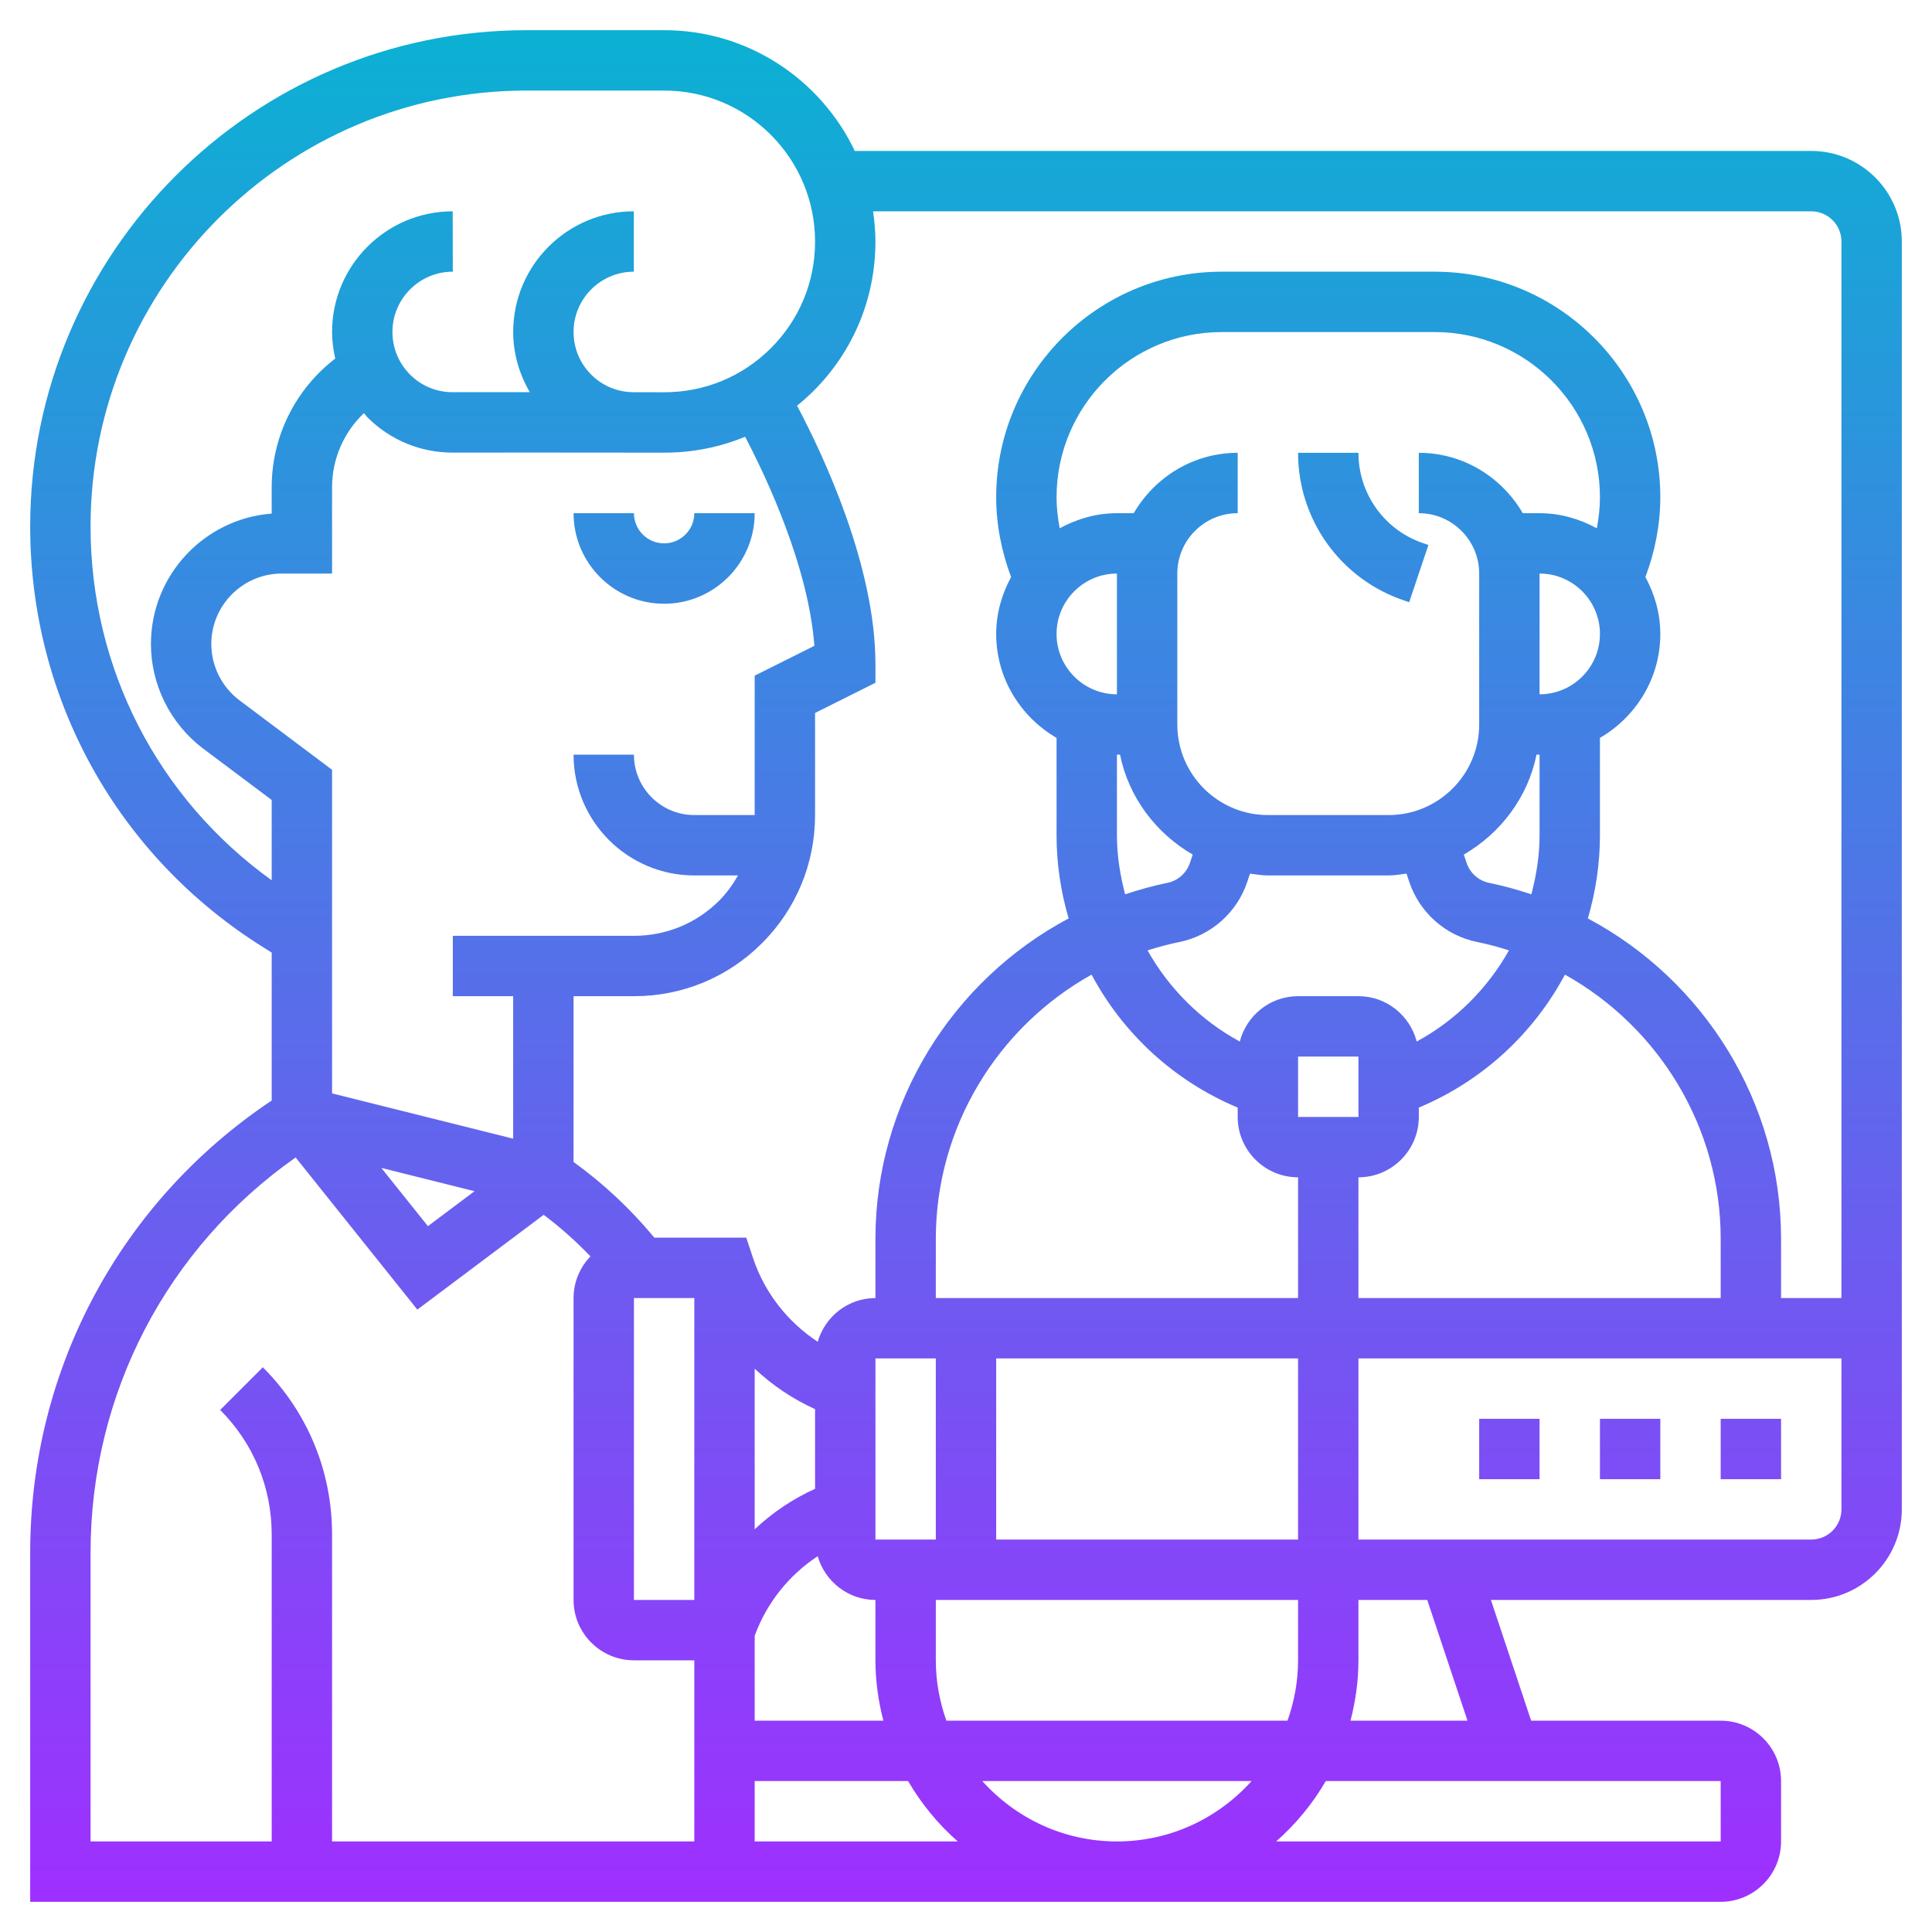 <svg id="_x33_0" enable-background="new 0 0 64 64" height="512" viewBox="0 0 64 64" width="512" xmlns="http://www.w3.org/2000/svg" xmlns:xlink="http://www.w3.org/1999/xlink"><linearGradient id="SVGID_1_" gradientUnits="userSpaceOnUse" x1="32" x2="32" y1="63" y2="1"><stop offset="0" stop-color="#9f2fff"/><stop offset="1" stop-color="#0bb1d3"/></linearGradient><path d="m25 17c0 1.654-1.346 3-3 3s-3-1.346-3-3h2c0 .552.449 1 1 1s1-.448 1-1zm38-9v42c0 1.654-1.346 3-3 3h-10.612l1.333 4h6.279c1.103 0 2 .897 2 2v2c0 1.103-.897 2-2 2h-56v-11.566c0-6.067 2.98-11.625 8-14.978v-4.901l-.272-.17c-4.839-3.026-7.728-8.238-7.728-13.944 0-9.065 7.375-16.441 16.441-16.441h4.562c2.785 0 5.188 1.639 6.313 4h31.684c1.654 0 3 1.346 3 3zm-54 21.16v-2.66l-2.267-1.7c-1.085-.815-1.733-2.111-1.733-3.467 0-2.277 1.766-4.149 4-4.32v-.871c0-1.69.792-3.255 2.105-4.264-.064-.287-.105-.581-.105-.882 0-2.203 1.792-3.996 3.996-3.996l.004 2h-.004c-1.1 0-1.996.896-1.996 1.996 0 .535.208 1.037.586 1.415.376.375.875.581 1.406.581h.005c.55-.001 1.467-.001 2.553-.001-.349-.601-.55-1.28-.55-1.995 0-2.203 1.792-3.996 3.996-3.996v2c-1.1 0-1.996.896-1.996 1.996 0 .535.208 1.037.586 1.415.376.375.875.581 1.406.581h.005v.001c.336 0 .674 0 1.009.001h.004c1.332 0 2.584-.519 3.526-1.46.944-.942 1.464-2.196 1.464-3.53 0-2.763-2.242-5.004-4.997-5.004h-4.562c-7.962 0-14.441 6.479-14.441 14.441 0 4.694 2.226 9.007 6 11.719zm17.977-7.766c-.195-2.612-1.565-5.533-2.294-6.926-.836.346-1.74.527-2.672.527-.002 0-.004 0-.006 0-2.812-.003-5.78-.005-7.002-.002-.003 0-.006 0-.01 0-1.064 0-2.065-.414-2.819-1.166-.044-.044-.075-.096-.117-.142-.665.63-1.057 1.513-1.057 2.457v2.858h-1.667c-1.286 0-2.333 1.047-2.333 2.333 0 .73.349 1.429.934 1.867l3.066 2.3v10.72l6 1.5v-4.72h-2v-2h6 .004c1.067 0 2.069-.414 2.823-1.168.25-.25.448-.534.621-.832h-1.448c-2.206 0-4-1.794-4-4h2c0 1.103.897 2 2 2h2v-4.618zm-14.346 17.294 1.544 1.93 1.544-1.158zm-9.631 22.312h6v-10.172c0-1.557-.606-3.021-1.707-4.121l1.414-1.414c1.479 1.478 2.293 3.443 2.293 5.535v10.172h12v-6h-2c-1.103 0-2-.897-2-2v-10c0-.536.214-1.021.559-1.38-.477-.501-.994-.961-1.549-1.377l-4.185 3.139-4.032-5.04c-4.268 3.001-6.793 7.829-6.793 13.092zm34.271-31.374c.454-.15.917-.283 1.395-.379.352-.07.64-.325.753-.665l.091-.273c-1.215-.705-2.119-1.89-2.408-3.31h-.102v2.676c0 .673.107 1.322.271 1.951zm-2.167-12.126c.567-.309 1.207-.5 1.896-.5h.556c.694-1.19 1.97-2 3.444-2v2c-1.103 0-2 .897-2 2v5c0 1.654 1.346 3 3 3h4c1.654 0 3-1.346 3-3v-5c0-1.103-.897-2-2-2v-2c1.474 0 2.75.81 3.444 2h.556c.689 0 1.329.191 1.896.5.065-.34.104-.684.104-1.028 0-3.018-2.455-5.472-5.472-5.472h-7.056c-3.017 0-5.472 2.454-5.472 5.472 0 .344.039.688.104 1.028zm15.896 7.5h-.101c-.289 1.419-1.193 2.604-2.408 3.309l.091.273c.113.34.401.595.752.665.478.096.941.229 1.395.379.163-.629.271-1.278.271-1.95zm2-4c0-1.103-.897-2-2-2v4c1.103 0 2-.897 2-2zm-16-2c-1.103 0-2 .897-2 2s.897 2 2 2zm1.014 12.483c.709 1.26 1.755 2.315 3.056 3.02.223-.862 1-1.503 1.93-1.503h2c.93 0 1.707.641 1.93 1.502 1.301-.705 2.347-1.76 3.056-3.02-.341-.108-.687-.204-1.044-.275-1.053-.21-1.918-.975-2.258-1.993l-.092-.275c-.196.025-.389.061-.592.061h-4c-.203 0-.396-.036-.592-.06l-.092.275c-.339 1.019-1.205 1.783-2.258 1.993-.357.071-.703.167-1.044.275zm18.986 9.554c0-3.702-2.053-7.017-5.159-8.751-1.041 1.947-2.729 3.521-4.841 4.404v.31c0 1.103-.897 2-2 2v4h12zm-11.999-4.037-.001-2h-2v2zm-8.842-4.714c-3.106 1.734-5.159 5.049-5.159 8.751v1.963h12v-4c-1.103 0-2-.897-2-2v-.31c-2.112-.883-3.8-2.457-4.841-4.404zm6.841 22.714v-2h-12v2c0 .702.128 1.373.35 2h11.3c.222-.627.35-1.298.35-2zm-1.54 4h-8.92c1.099 1.224 2.688 2 4.46 2s3.36-.776 4.46-2zm1.54-8v-6h-10v6zm-14-6v6h2v-6zm0 10v-2c-.91 0-1.671-.615-1.913-1.448-.953.627-1.693 1.55-2.087 2.636v2.812h4.263c-.166-.641-.263-1.308-.263-2zm-2-8.321c-.74-.334-1.414-.79-2-1.34v5.32c.586-.549 1.26-1.006 2-1.34zm-4-3.679h-2v10h2zm8.726 18c-.65-.572-1.206-1.247-1.644-2h-5.082v2zm25.274-2h-13.082c-.437.753-.994 1.428-1.644 2h14.726zm-9.721-6h-2.279v2c0 .692-.097 1.359-.263 2h3.876zm13.721-8h-16v6h15c.551 0 1-.448 1-1zm0-37c0-.552-.449-1-1-1h-31.079c.046.327.079.658.079.997 0 1.875-.728 3.632-2.049 4.952-.175.174-.358.337-.547.49.863 1.628 2.596 5.3 2.596 8.561v.618l-2 1v3.382c0 1.605-.625 3.114-1.76 4.247-1.131 1.131-2.635 1.753-4.235 1.753-.002 0-.004 0-.006 0h-1.999v5.492c.997.721 1.893 1.56 2.676 2.508h3.045l.228.684c.381 1.143 1.148 2.112 2.139 2.764.241-.833 1.002-1.448 1.912-1.448v-1.963c0-4.524 2.556-8.568 6.4-10.613-.257-.878-.4-1.799-.4-2.748v-3.232c-1.19-.694-2-1.97-2-3.444 0-.685.189-1.321.494-1.885-.318-.843-.494-1.743-.494-2.643 0-4.12 3.352-7.472 7.472-7.472h7.056c4.12 0 7.472 3.352 7.472 7.472 0 .899-.176 1.801-.494 2.643.305.564.494 1.2.494 1.885 0 1.474-.81 2.75-2 3.444v3.232c0 .949-.143 1.87-.4 2.748 3.844 2.046 6.4 6.089 6.4 10.613v1.963h2zm-14.473 11.896.154.052.638-1.896-.157-.052c-1.293-.432-2.162-1.637-2.162-3h-2c0 2.226 1.418 4.193 3.527 4.896zm12.473 27.104h-2v2h2zm-4 0h-2v2h2zm-4 2v-2h-2v2z" fill="url(#SVGID_1_)"/></svg>